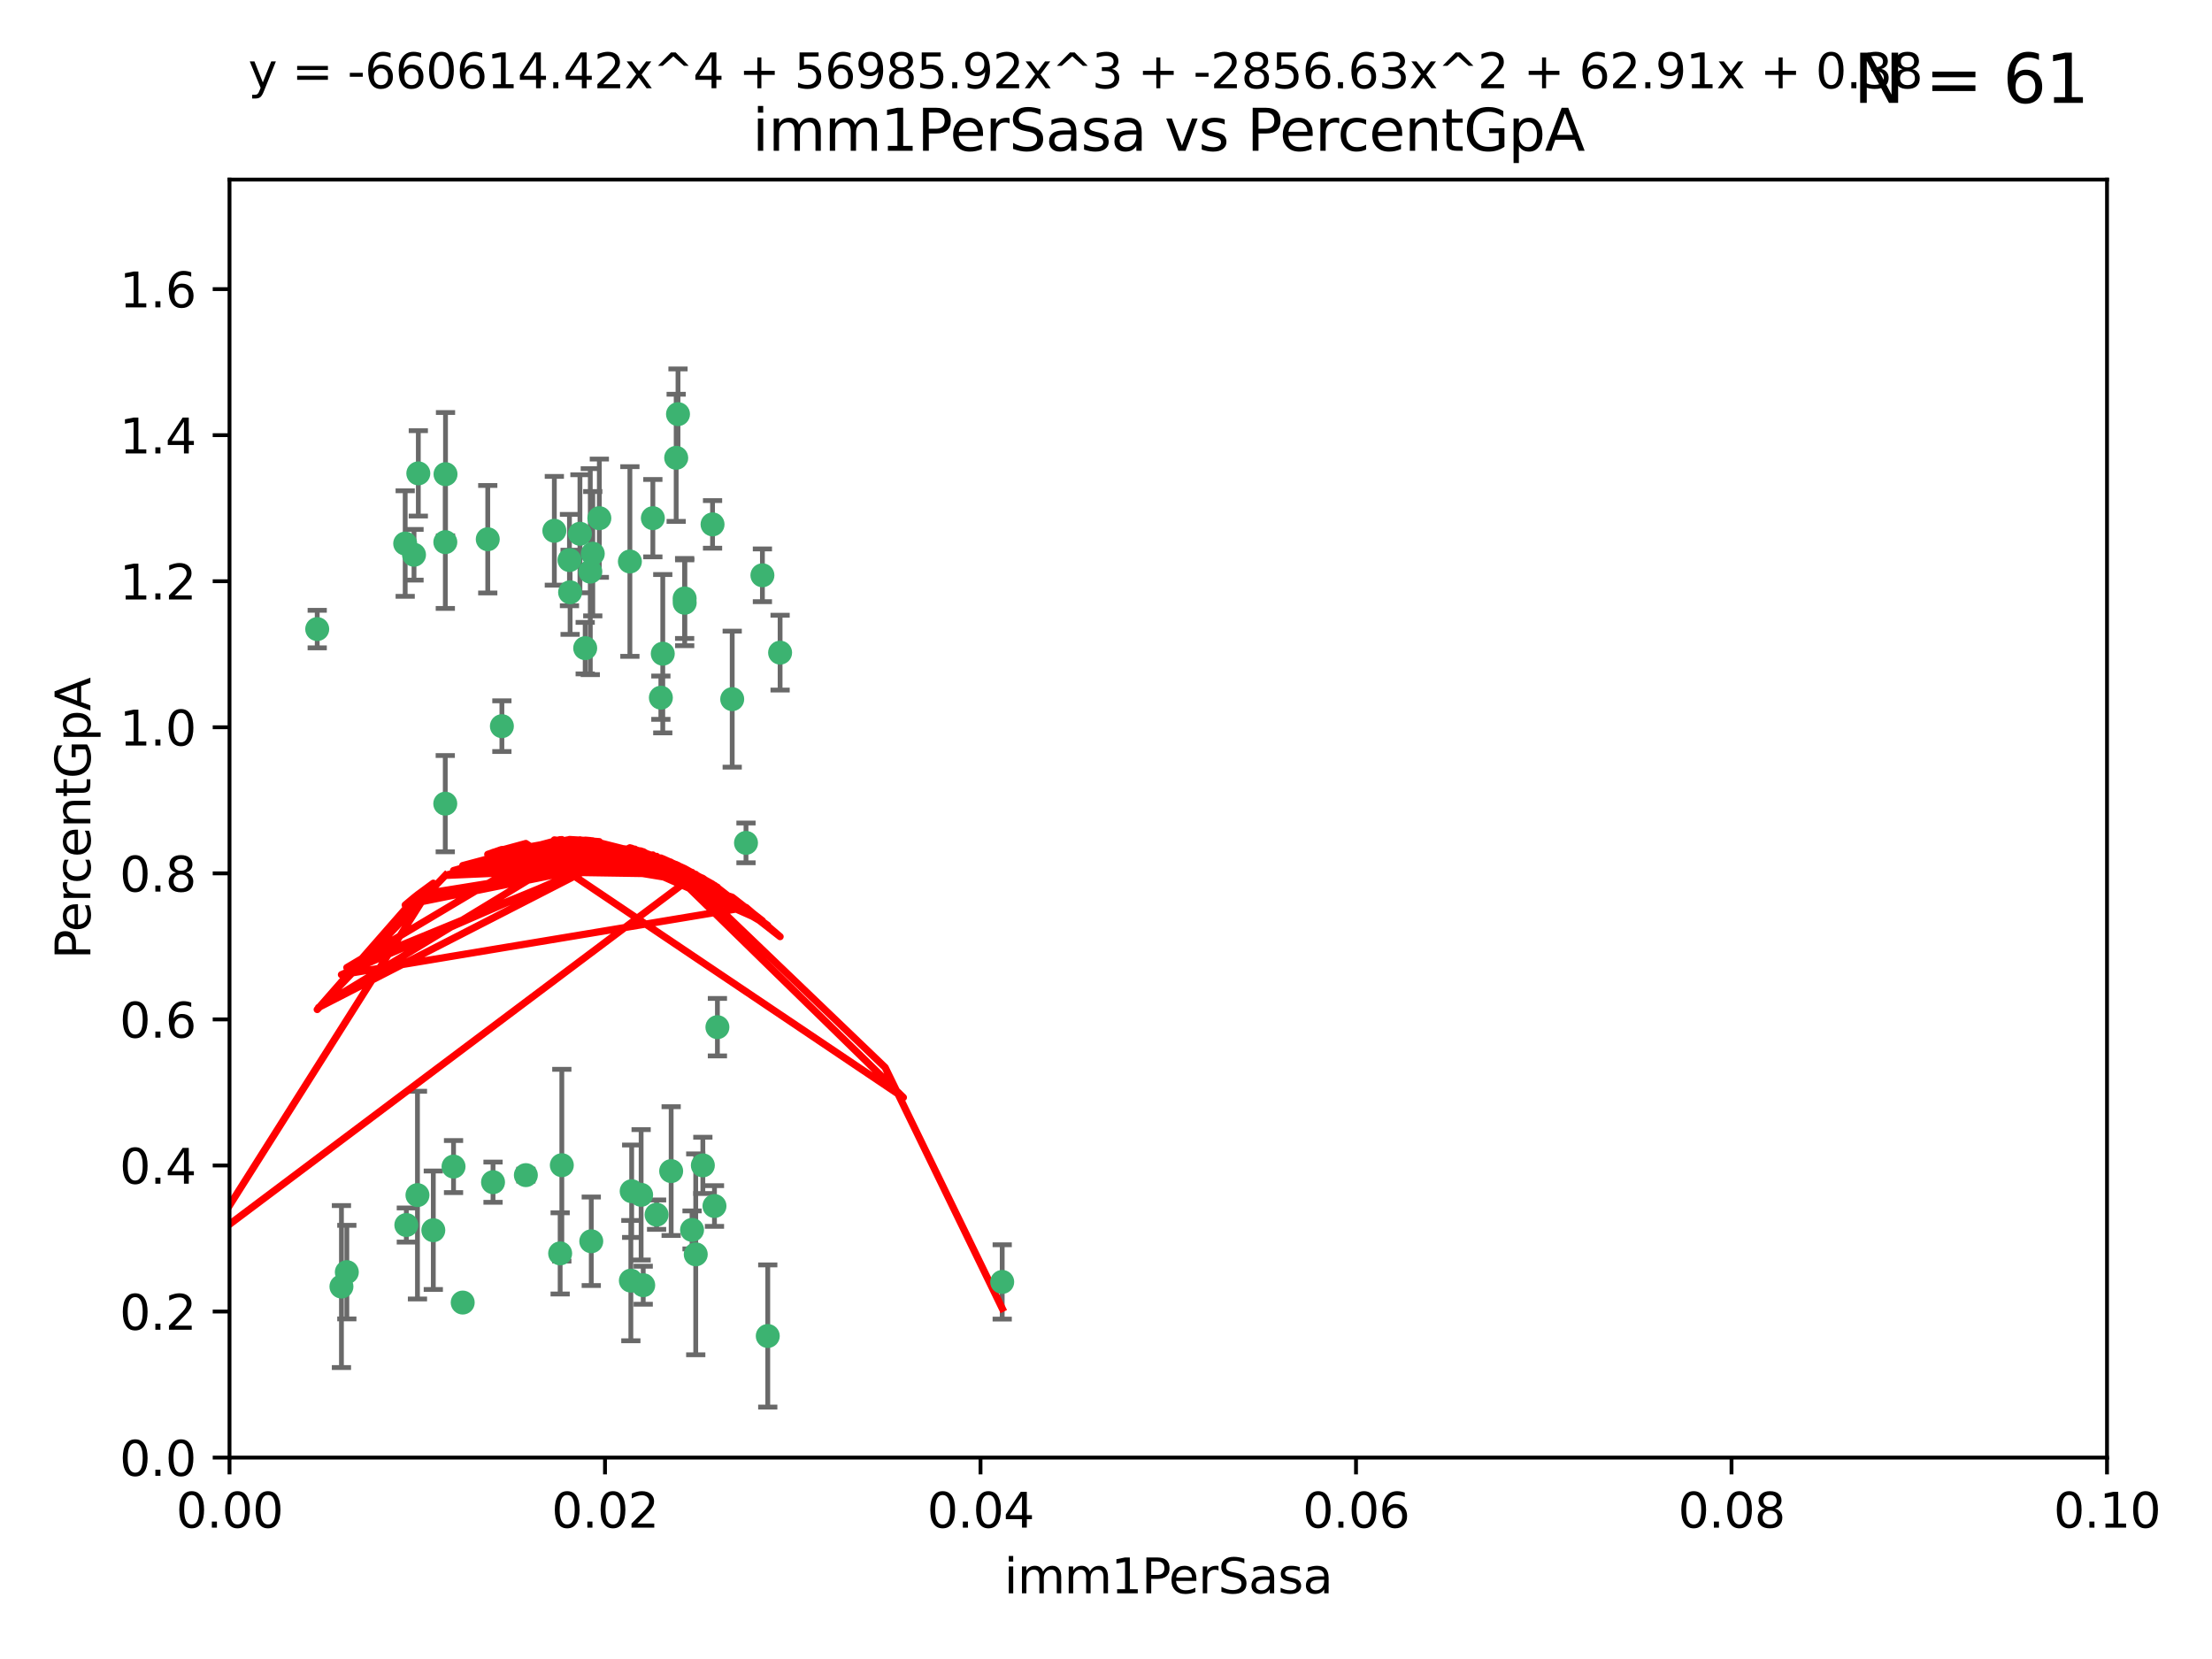 <?xml version="1.0" encoding="utf-8" standalone="no"?>
<!DOCTYPE svg PUBLIC "-//W3C//DTD SVG 1.1//EN"
  "http://www.w3.org/Graphics/SVG/1.1/DTD/svg11.dtd">
<svg xmlns:xlink="http://www.w3.org/1999/xlink" width="460.8pt" height="345.6pt" viewBox="0 0 460.8 345.6" xmlns="http://www.w3.org/2000/svg" version="1.1">
 <defs>
  <style type="text/css">*{stroke-linejoin: round; stroke-linecap: butt}</style>
 </defs>
 <g id="figure_1">
  <g id="patch_1">
   <path d="M 0 345.6 
L 460.8 345.6 
L 460.8 0 
L 0 0 
z
" style="fill: #ffffff"/>
  </g>
  <g id="axes_1">
   <g id="patch_2">
    <path d="M 47.81 303.64 
L 438.93 303.64 
L 438.93 37.411 
L 47.81 37.411 
z
" style="fill: #ffffff"/>
   </g>
   <g id="PathCollection_1">
    <defs>
     <path id="m9bc5d7271c" d="M 0 1.118 
C 0.297 1.118 0.581 1 0.791 0.791 
C 1 0.581 1.118 0.297 1.118 0 
C 1.118 -0.297 1 -0.581 0.791 -0.791 
C 0.581 -1 0.297 -1.118 0 -1.118 
C -0.297 -1.118 -0.581 -1 -0.791 -0.791 
C -1 -0.581 -1.118 -0.297 -1.118 0 
C -1.118 0.297 -1 0.581 -0.791 0.791 
C -0.581 1 -0.297 1.118 0 1.118 
z
" style="stroke: #3cb371"/>
    </defs>
    <g clip-path="url(#p65e15d9ddc)">
     <use xlink:href="#m9bc5d7271c" x="92.769" y="112.935" style="fill: #3cb371; stroke: #3cb371"/>
     <use xlink:href="#m9bc5d7271c" x="66.082" y="131.048" style="fill: #3cb371; stroke: #3cb371"/>
     <use xlink:href="#m9bc5d7271c" x="87.143" y="98.611" style="fill: #3cb371; stroke: #3cb371"/>
     <use xlink:href="#m9bc5d7271c" x="86.246" y="115.568" style="fill: #3cb371; stroke: #3cb371"/>
     <use xlink:href="#m9bc5d7271c" x="84.409" y="113.232" style="fill: #3cb371; stroke: #3cb371"/>
     <use xlink:href="#m9bc5d7271c" x="136.002" y="107.943" style="fill: #3cb371; stroke: #3cb371"/>
     <use xlink:href="#m9bc5d7271c" x="92.809" y="98.781" style="fill: #3cb371; stroke: #3cb371"/>
     <use xlink:href="#m9bc5d7271c" x="121.907" y="135.021" style="fill: #3cb371; stroke: #3cb371"/>
     <use xlink:href="#m9bc5d7271c" x="122.967" y="119.082" style="fill: #3cb371; stroke: #3cb371"/>
     <use xlink:href="#m9bc5d7271c" x="140.861" y="95.371" style="fill: #3cb371; stroke: #3cb371"/>
     <use xlink:href="#m9bc5d7271c" x="104.553" y="151.274" style="fill: #3cb371; stroke: #3cb371"/>
     <use xlink:href="#m9bc5d7271c" x="101.609" y="112.334" style="fill: #3cb371; stroke: #3cb371"/>
     <use xlink:href="#m9bc5d7271c" x="118.763" y="123.385" style="fill: #3cb371; stroke: #3cb371"/>
     <use xlink:href="#m9bc5d7271c" x="124.854" y="107.949" style="fill: #3cb371; stroke: #3cb371"/>
     <use xlink:href="#m9bc5d7271c" x="92.757" y="167.417" style="fill: #3cb371; stroke: #3cb371"/>
     <use xlink:href="#m9bc5d7271c" x="141.24" y="86.272" style="fill: #3cb371; stroke: #3cb371"/>
     <use xlink:href="#m9bc5d7271c" x="118.629" y="116.673" style="fill: #3cb371; stroke: #3cb371"/>
     <use xlink:href="#m9bc5d7271c" x="123.484" y="115.347" style="fill: #3cb371; stroke: #3cb371"/>
     <use xlink:href="#m9bc5d7271c" x="131.218" y="116.973" style="fill: #3cb371; stroke: #3cb371"/>
     <use xlink:href="#m9bc5d7271c" x="148.437" y="109.239" style="fill: #3cb371; stroke: #3cb371"/>
     <use xlink:href="#m9bc5d7271c" x="142.623" y="124.669" style="fill: #3cb371; stroke: #3cb371"/>
     <use xlink:href="#m9bc5d7271c" x="137.67" y="145.341" style="fill: #3cb371; stroke: #3cb371"/>
     <use xlink:href="#m9bc5d7271c" x="149.45" y="213.979" style="fill: #3cb371; stroke: #3cb371"/>
     <use xlink:href="#m9bc5d7271c" x="123.171" y="258.579" style="fill: #3cb371; stroke: #3cb371"/>
     <use xlink:href="#m9bc5d7271c" x="138.067" y="136.178" style="fill: #3cb371; stroke: #3cb371"/>
     <use xlink:href="#m9bc5d7271c" x="142.635" y="125.569" style="fill: #3cb371; stroke: #3cb371"/>
     <use xlink:href="#m9bc5d7271c" x="120.813" y="111.192" style="fill: #3cb371; stroke: #3cb371"/>
     <use xlink:href="#m9bc5d7271c" x="158.825" y="119.843" style="fill: #3cb371; stroke: #3cb371"/>
     <use xlink:href="#m9bc5d7271c" x="152.533" y="145.644" style="fill: #3cb371; stroke: #3cb371"/>
     <use xlink:href="#m9bc5d7271c" x="115.48" y="110.571" style="fill: #3cb371; stroke: #3cb371"/>
     <use xlink:href="#m9bc5d7271c" x="133.558" y="248.904" style="fill: #3cb371; stroke: #3cb371"/>
     <use xlink:href="#m9bc5d7271c" x="148.837" y="251.235" style="fill: #3cb371; stroke: #3cb371"/>
     <use xlink:href="#m9bc5d7271c" x="162.509" y="135.958" style="fill: #3cb371; stroke: #3cb371"/>
     <use xlink:href="#m9bc5d7271c" x="155.405" y="175.59" style="fill: #3cb371; stroke: #3cb371"/>
     <use xlink:href="#m9bc5d7271c" x="71.128" y="268.012" style="fill: #3cb371; stroke: #3cb371"/>
     <use xlink:href="#m9bc5d7271c" x="131.588" y="248.151" style="fill: #3cb371; stroke: #3cb371"/>
     <use xlink:href="#m9bc5d7271c" x="84.647" y="255.193" style="fill: #3cb371; stroke: #3cb371"/>
     <use xlink:href="#m9bc5d7271c" x="72.251" y="265.008" style="fill: #3cb371; stroke: #3cb371"/>
     <use xlink:href="#m9bc5d7271c" x="117.038" y="242.731" style="fill: #3cb371; stroke: #3cb371"/>
     <use xlink:href="#m9bc5d7271c" x="94.48" y="243.018" style="fill: #3cb371; stroke: #3cb371"/>
     <use xlink:href="#m9bc5d7271c" x="144.937" y="261.303" style="fill: #3cb371; stroke: #3cb371"/>
     <use xlink:href="#m9bc5d7271c" x="43.08" y="261.239" style="fill: #3cb371; stroke: #3cb371"/>
     <use xlink:href="#m9bc5d7271c" x="90.266" y="256.279" style="fill: #3cb371; stroke: #3cb371"/>
     <use xlink:href="#m9bc5d7271c" x="86.965" y="248.965" style="fill: #3cb371; stroke: #3cb371"/>
     <use xlink:href="#m9bc5d7271c" x="136.779" y="253.038" style="fill: #3cb371; stroke: #3cb371"/>
     <use xlink:href="#m9bc5d7271c" x="109.546" y="244.8" style="fill: #3cb371; stroke: #3cb371"/>
     <use xlink:href="#m9bc5d7271c" x="102.707" y="246.271" style="fill: #3cb371; stroke: #3cb371"/>
     <use xlink:href="#m9bc5d7271c" x="144.167" y="256.212" style="fill: #3cb371; stroke: #3cb371"/>
     <use xlink:href="#m9bc5d7271c" x="116.69" y="261.105" style="fill: #3cb371; stroke: #3cb371"/>
     <use xlink:href="#m9bc5d7271c" x="96.391" y="271.345" style="fill: #3cb371; stroke: #3cb371"/>
     <use xlink:href="#m9bc5d7271c" x="133.995" y="267.733" style="fill: #3cb371; stroke: #3cb371"/>
     <use xlink:href="#m9bc5d7271c" x="159.94" y="278.312" style="fill: #3cb371; stroke: #3cb371"/>
     <use xlink:href="#m9bc5d7271c" x="146.417" y="242.769" style="fill: #3cb371; stroke: #3cb371"/>
     <use xlink:href="#m9bc5d7271c" x="131.419" y="266.777" style="fill: #3cb371; stroke: #3cb371"/>
     <use xlink:href="#m9bc5d7271c" x="139.814" y="243.962" style="fill: #3cb371; stroke: #3cb371"/>
     <use xlink:href="#m9bc5d7271c" x="208.778" y="267.05" style="fill: #3cb371; stroke: #3cb371"/>
    </g>
   </g>
   <g id="matplotlib.axis_1">
    <g id="xtick_1">
     <g id="line2d_1">
      <defs>
       <path id="m761ec2856d" d="M 0 0 
L 0 3.5 
" style="stroke: #000000; stroke-width: 0.8"/>
      </defs>
      <g>
       <use xlink:href="#m761ec2856d" x="47.81" y="303.64" style="stroke: #000000; stroke-width: 0.8"/>
      </g>
     </g>
     <g id="text_1">
      <!-- 0.00 -->
      <g transform="translate(36.677 318.238)scale(0.1 -0.1)">
       <defs>
        <path id="DejaVuSans-30" d="M 2034 4250 
Q 1547 4250 1301 3770 
Q 1056 3291 1056 2328 
Q 1056 1369 1301 889 
Q 1547 409 2034 409 
Q 2525 409 2770 889 
Q 3016 1369 3016 2328 
Q 3016 3291 2770 3770 
Q 2525 4250 2034 4250 
z
M 2034 4750 
Q 2819 4750 3233 4129 
Q 3647 3509 3647 2328 
Q 3647 1150 3233 529 
Q 2819 -91 2034 -91 
Q 1250 -91 836 529 
Q 422 1150 422 2328 
Q 422 3509 836 4129 
Q 1250 4750 2034 4750 
z
" transform="scale(0.016)"/>
        <path id="DejaVuSans-2e" d="M 684 794 
L 1344 794 
L 1344 0 
L 684 0 
L 684 794 
z
" transform="scale(0.016)"/>
       </defs>
       <use xlink:href="#DejaVuSans-30"/>
       <use xlink:href="#DejaVuSans-2e" x="63.623"/>
       <use xlink:href="#DejaVuSans-30" x="95.41"/>
       <use xlink:href="#DejaVuSans-30" x="159.033"/>
      </g>
     </g>
    </g>
    <g id="xtick_2">
     <g id="line2d_2">
      <g>
       <use xlink:href="#m761ec2856d" x="126.034" y="303.64" style="stroke: #000000; stroke-width: 0.8"/>
      </g>
     </g>
     <g id="text_2">
      <!-- 0.02 -->
      <g transform="translate(114.901 318.238)scale(0.1 -0.1)">
       <defs>
        <path id="DejaVuSans-32" d="M 1228 531 
L 3431 531 
L 3431 0 
L 469 0 
L 469 531 
Q 828 903 1448 1529 
Q 2069 2156 2228 2338 
Q 2531 2678 2651 2914 
Q 2772 3150 2772 3378 
Q 2772 3750 2511 3984 
Q 2250 4219 1831 4219 
Q 1534 4219 1204 4116 
Q 875 4013 500 3803 
L 500 4441 
Q 881 4594 1212 4672 
Q 1544 4750 1819 4750 
Q 2544 4750 2975 4387 
Q 3406 4025 3406 3419 
Q 3406 3131 3298 2873 
Q 3191 2616 2906 2266 
Q 2828 2175 2409 1742 
Q 1991 1309 1228 531 
z
" transform="scale(0.016)"/>
       </defs>
       <use xlink:href="#DejaVuSans-30"/>
       <use xlink:href="#DejaVuSans-2e" x="63.623"/>
       <use xlink:href="#DejaVuSans-30" x="95.41"/>
       <use xlink:href="#DejaVuSans-32" x="159.033"/>
      </g>
     </g>
    </g>
    <g id="xtick_3">
     <g id="line2d_3">
      <g>
       <use xlink:href="#m761ec2856d" x="204.258" y="303.64" style="stroke: #000000; stroke-width: 0.8"/>
      </g>
     </g>
     <g id="text_3">
      <!-- 0.04 -->
      <g transform="translate(193.125 318.238)scale(0.1 -0.1)">
       <defs>
        <path id="DejaVuSans-34" d="M 2419 4116 
L 825 1625 
L 2419 1625 
L 2419 4116 
z
M 2253 4666 
L 3047 4666 
L 3047 1625 
L 3713 1625 
L 3713 1100 
L 3047 1100 
L 3047 0 
L 2419 0 
L 2419 1100 
L 313 1100 
L 313 1709 
L 2253 4666 
z
" transform="scale(0.016)"/>
       </defs>
       <use xlink:href="#DejaVuSans-30"/>
       <use xlink:href="#DejaVuSans-2e" x="63.623"/>
       <use xlink:href="#DejaVuSans-30" x="95.41"/>
       <use xlink:href="#DejaVuSans-34" x="159.033"/>
      </g>
     </g>
    </g>
    <g id="xtick_4">
     <g id="line2d_4">
      <g>
       <use xlink:href="#m761ec2856d" x="282.482" y="303.64" style="stroke: #000000; stroke-width: 0.8"/>
      </g>
     </g>
     <g id="text_4">
      <!-- 0.06 -->
      <g transform="translate(271.349 318.238)scale(0.1 -0.1)">
       <defs>
        <path id="DejaVuSans-36" d="M 2113 2584 
Q 1688 2584 1439 2293 
Q 1191 2003 1191 1497 
Q 1191 994 1439 701 
Q 1688 409 2113 409 
Q 2538 409 2786 701 
Q 3034 994 3034 1497 
Q 3034 2003 2786 2293 
Q 2538 2584 2113 2584 
z
M 3366 4563 
L 3366 3988 
Q 3128 4100 2886 4159 
Q 2644 4219 2406 4219 
Q 1781 4219 1451 3797 
Q 1122 3375 1075 2522 
Q 1259 2794 1537 2939 
Q 1816 3084 2150 3084 
Q 2853 3084 3261 2657 
Q 3669 2231 3669 1497 
Q 3669 778 3244 343 
Q 2819 -91 2113 -91 
Q 1303 -91 875 529 
Q 447 1150 447 2328 
Q 447 3434 972 4092 
Q 1497 4750 2381 4750 
Q 2619 4750 2861 4703 
Q 3103 4656 3366 4563 
z
" transform="scale(0.016)"/>
       </defs>
       <use xlink:href="#DejaVuSans-30"/>
       <use xlink:href="#DejaVuSans-2e" x="63.623"/>
       <use xlink:href="#DejaVuSans-30" x="95.41"/>
       <use xlink:href="#DejaVuSans-36" x="159.033"/>
      </g>
     </g>
    </g>
    <g id="xtick_5">
     <g id="line2d_5">
      <g>
       <use xlink:href="#m761ec2856d" x="360.706" y="303.64" style="stroke: #000000; stroke-width: 0.8"/>
      </g>
     </g>
     <g id="text_5">
      <!-- 0.08 -->
      <g transform="translate(349.573 318.238)scale(0.1 -0.1)">
       <defs>
        <path id="DejaVuSans-38" d="M 2034 2216 
Q 1584 2216 1326 1975 
Q 1069 1734 1069 1313 
Q 1069 891 1326 650 
Q 1584 409 2034 409 
Q 2484 409 2743 651 
Q 3003 894 3003 1313 
Q 3003 1734 2745 1975 
Q 2488 2216 2034 2216 
z
M 1403 2484 
Q 997 2584 770 2862 
Q 544 3141 544 3541 
Q 544 4100 942 4425 
Q 1341 4750 2034 4750 
Q 2731 4750 3128 4425 
Q 3525 4100 3525 3541 
Q 3525 3141 3298 2862 
Q 3072 2584 2669 2484 
Q 3125 2378 3379 2068 
Q 3634 1759 3634 1313 
Q 3634 634 3220 271 
Q 2806 -91 2034 -91 
Q 1263 -91 848 271 
Q 434 634 434 1313 
Q 434 1759 690 2068 
Q 947 2378 1403 2484 
z
M 1172 3481 
Q 1172 3119 1398 2916 
Q 1625 2713 2034 2713 
Q 2441 2713 2670 2916 
Q 2900 3119 2900 3481 
Q 2900 3844 2670 4047 
Q 2441 4250 2034 4250 
Q 1625 4250 1398 4047 
Q 1172 3844 1172 3481 
z
" transform="scale(0.016)"/>
       </defs>
       <use xlink:href="#DejaVuSans-30"/>
       <use xlink:href="#DejaVuSans-2e" x="63.623"/>
       <use xlink:href="#DejaVuSans-30" x="95.41"/>
       <use xlink:href="#DejaVuSans-38" x="159.033"/>
      </g>
     </g>
    </g>
    <g id="xtick_6">
     <g id="line2d_6">
      <g>
       <use xlink:href="#m761ec2856d" x="438.93" y="303.64" style="stroke: #000000; stroke-width: 0.8"/>
      </g>
     </g>
     <g id="text_6">
      <!-- 0.10 -->
      <g transform="translate(427.797 318.238)scale(0.1 -0.1)">
       <defs>
        <path id="DejaVuSans-31" d="M 794 531 
L 1825 531 
L 1825 4091 
L 703 3866 
L 703 4441 
L 1819 4666 
L 2450 4666 
L 2450 531 
L 3481 531 
L 3481 0 
L 794 0 
L 794 531 
z
" transform="scale(0.016)"/>
       </defs>
       <use xlink:href="#DejaVuSans-30"/>
       <use xlink:href="#DejaVuSans-2e" x="63.623"/>
       <use xlink:href="#DejaVuSans-31" x="95.41"/>
       <use xlink:href="#DejaVuSans-30" x="159.033"/>
      </g>
     </g>
    </g>
    <g id="text_7">
     <!-- imm1PerSasa -->
     <g transform="translate(209.186 331.917)scale(0.1 -0.1)">
      <defs>
       <path id="DejaVuSans-69" d="M 603 3500 
L 1178 3500 
L 1178 0 
L 603 0 
L 603 3500 
z
M 603 4863 
L 1178 4863 
L 1178 4134 
L 603 4134 
L 603 4863 
z
" transform="scale(0.016)"/>
       <path id="DejaVuSans-6d" d="M 3328 2828 
Q 3544 3216 3844 3400 
Q 4144 3584 4550 3584 
Q 5097 3584 5394 3201 
Q 5691 2819 5691 2113 
L 5691 0 
L 5113 0 
L 5113 2094 
Q 5113 2597 4934 2840 
Q 4756 3084 4391 3084 
Q 3944 3084 3684 2787 
Q 3425 2491 3425 1978 
L 3425 0 
L 2847 0 
L 2847 2094 
Q 2847 2600 2669 2842 
Q 2491 3084 2119 3084 
Q 1678 3084 1418 2786 
Q 1159 2488 1159 1978 
L 1159 0 
L 581 0 
L 581 3500 
L 1159 3500 
L 1159 2956 
Q 1356 3278 1631 3431 
Q 1906 3584 2284 3584 
Q 2666 3584 2933 3390 
Q 3200 3197 3328 2828 
z
" transform="scale(0.016)"/>
       <path id="DejaVuSans-50" d="M 1259 4147 
L 1259 2394 
L 2053 2394 
Q 2494 2394 2734 2622 
Q 2975 2850 2975 3272 
Q 2975 3691 2734 3919 
Q 2494 4147 2053 4147 
L 1259 4147 
z
M 628 4666 
L 2053 4666 
Q 2838 4666 3239 4311 
Q 3641 3956 3641 3272 
Q 3641 2581 3239 2228 
Q 2838 1875 2053 1875 
L 1259 1875 
L 1259 0 
L 628 0 
L 628 4666 
z
" transform="scale(0.016)"/>
       <path id="DejaVuSans-65" d="M 3597 1894 
L 3597 1613 
L 953 1613 
Q 991 1019 1311 708 
Q 1631 397 2203 397 
Q 2534 397 2845 478 
Q 3156 559 3463 722 
L 3463 178 
Q 3153 47 2828 -22 
Q 2503 -91 2169 -91 
Q 1331 -91 842 396 
Q 353 884 353 1716 
Q 353 2575 817 3079 
Q 1281 3584 2069 3584 
Q 2775 3584 3186 3129 
Q 3597 2675 3597 1894 
z
M 3022 2063 
Q 3016 2534 2758 2815 
Q 2500 3097 2075 3097 
Q 1594 3097 1305 2825 
Q 1016 2553 972 2059 
L 3022 2063 
z
" transform="scale(0.016)"/>
       <path id="DejaVuSans-72" d="M 2631 2963 
Q 2534 3019 2420 3045 
Q 2306 3072 2169 3072 
Q 1681 3072 1420 2755 
Q 1159 2438 1159 1844 
L 1159 0 
L 581 0 
L 581 3500 
L 1159 3500 
L 1159 2956 
Q 1341 3275 1631 3429 
Q 1922 3584 2338 3584 
Q 2397 3584 2469 3576 
Q 2541 3569 2628 3553 
L 2631 2963 
z
" transform="scale(0.016)"/>
       <path id="DejaVuSans-53" d="M 3425 4513 
L 3425 3897 
Q 3066 4069 2747 4153 
Q 2428 4238 2131 4238 
Q 1616 4238 1336 4038 
Q 1056 3838 1056 3469 
Q 1056 3159 1242 3001 
Q 1428 2844 1947 2747 
L 2328 2669 
Q 3034 2534 3370 2195 
Q 3706 1856 3706 1288 
Q 3706 609 3251 259 
Q 2797 -91 1919 -91 
Q 1588 -91 1214 -16 
Q 841 59 441 206 
L 441 856 
Q 825 641 1194 531 
Q 1563 422 1919 422 
Q 2459 422 2753 634 
Q 3047 847 3047 1241 
Q 3047 1584 2836 1778 
Q 2625 1972 2144 2069 
L 1759 2144 
Q 1053 2284 737 2584 
Q 422 2884 422 3419 
Q 422 4038 858 4394 
Q 1294 4750 2059 4750 
Q 2388 4750 2728 4690 
Q 3069 4631 3425 4513 
z
" transform="scale(0.016)"/>
       <path id="DejaVuSans-61" d="M 2194 1759 
Q 1497 1759 1228 1600 
Q 959 1441 959 1056 
Q 959 750 1161 570 
Q 1363 391 1709 391 
Q 2188 391 2477 730 
Q 2766 1069 2766 1631 
L 2766 1759 
L 2194 1759 
z
M 3341 1997 
L 3341 0 
L 2766 0 
L 2766 531 
Q 2569 213 2275 61 
Q 1981 -91 1556 -91 
Q 1019 -91 701 211 
Q 384 513 384 1019 
Q 384 1609 779 1909 
Q 1175 2209 1959 2209 
L 2766 2209 
L 2766 2266 
Q 2766 2663 2505 2880 
Q 2244 3097 1772 3097 
Q 1472 3097 1187 3025 
Q 903 2953 641 2809 
L 641 3341 
Q 956 3463 1253 3523 
Q 1550 3584 1831 3584 
Q 2591 3584 2966 3190 
Q 3341 2797 3341 1997 
z
" transform="scale(0.016)"/>
       <path id="DejaVuSans-73" d="M 2834 3397 
L 2834 2853 
Q 2591 2978 2328 3040 
Q 2066 3103 1784 3103 
Q 1356 3103 1142 2972 
Q 928 2841 928 2578 
Q 928 2378 1081 2264 
Q 1234 2150 1697 2047 
L 1894 2003 
Q 2506 1872 2764 1633 
Q 3022 1394 3022 966 
Q 3022 478 2636 193 
Q 2250 -91 1575 -91 
Q 1294 -91 989 -36 
Q 684 19 347 128 
L 347 722 
Q 666 556 975 473 
Q 1284 391 1588 391 
Q 1994 391 2212 530 
Q 2431 669 2431 922 
Q 2431 1156 2273 1281 
Q 2116 1406 1581 1522 
L 1381 1569 
Q 847 1681 609 1914 
Q 372 2147 372 2553 
Q 372 3047 722 3315 
Q 1072 3584 1716 3584 
Q 2034 3584 2315 3537 
Q 2597 3491 2834 3397 
z
" transform="scale(0.016)"/>
      </defs>
      <use xlink:href="#DejaVuSans-69"/>
      <use xlink:href="#DejaVuSans-6d" x="27.783"/>
      <use xlink:href="#DejaVuSans-6d" x="125.195"/>
      <use xlink:href="#DejaVuSans-31" x="222.607"/>
      <use xlink:href="#DejaVuSans-50" x="286.23"/>
      <use xlink:href="#DejaVuSans-65" x="342.908"/>
      <use xlink:href="#DejaVuSans-72" x="404.432"/>
      <use xlink:href="#DejaVuSans-53" x="445.545"/>
      <use xlink:href="#DejaVuSans-61" x="509.021"/>
      <use xlink:href="#DejaVuSans-73" x="570.301"/>
      <use xlink:href="#DejaVuSans-61" x="622.4"/>
     </g>
    </g>
   </g>
   <g id="matplotlib.axis_2">
    <g id="ytick_1">
     <g id="line2d_7">
      <defs>
       <path id="m975381db40" d="M 0 0 
L -3.5 0 
" style="stroke: #000000; stroke-width: 0.8"/>
      </defs>
      <g>
       <use xlink:href="#m975381db40" x="47.81" y="303.64" style="stroke: #000000; stroke-width: 0.8"/>
      </g>
     </g>
     <g id="text_8">
      <!-- 0.0 -->
      <g transform="translate(24.907 307.439)scale(0.1 -0.1)">
       <use xlink:href="#DejaVuSans-30"/>
       <use xlink:href="#DejaVuSans-2e" x="63.623"/>
       <use xlink:href="#DejaVuSans-30" x="95.41"/>
      </g>
     </g>
    </g>
    <g id="ytick_2">
     <g id="line2d_8">
      <g>
       <use xlink:href="#m975381db40" x="47.81" y="273.214" style="stroke: #000000; stroke-width: 0.8"/>
      </g>
     </g>
     <g id="text_9">
      <!-- 0.2 -->
      <g transform="translate(24.907 277.013)scale(0.1 -0.1)">
       <use xlink:href="#DejaVuSans-30"/>
       <use xlink:href="#DejaVuSans-2e" x="63.623"/>
       <use xlink:href="#DejaVuSans-32" x="95.41"/>
      </g>
     </g>
    </g>
    <g id="ytick_3">
     <g id="line2d_9">
      <g>
       <use xlink:href="#m975381db40" x="47.81" y="242.788" style="stroke: #000000; stroke-width: 0.8"/>
      </g>
     </g>
     <g id="text_10">
      <!-- 0.4 -->
      <g transform="translate(24.907 246.587)scale(0.1 -0.1)">
       <use xlink:href="#DejaVuSans-30"/>
       <use xlink:href="#DejaVuSans-2e" x="63.623"/>
       <use xlink:href="#DejaVuSans-34" x="95.41"/>
      </g>
     </g>
    </g>
    <g id="ytick_4">
     <g id="line2d_10">
      <g>
       <use xlink:href="#m975381db40" x="47.81" y="212.362" style="stroke: #000000; stroke-width: 0.8"/>
      </g>
     </g>
     <g id="text_11">
      <!-- 0.6 -->
      <g transform="translate(24.907 216.161)scale(0.1 -0.1)">
       <use xlink:href="#DejaVuSans-30"/>
       <use xlink:href="#DejaVuSans-2e" x="63.623"/>
       <use xlink:href="#DejaVuSans-36" x="95.41"/>
      </g>
     </g>
    </g>
    <g id="ytick_5">
     <g id="line2d_11">
      <g>
       <use xlink:href="#m975381db40" x="47.81" y="181.935" style="stroke: #000000; stroke-width: 0.8"/>
      </g>
     </g>
     <g id="text_12">
      <!-- 0.8 -->
      <g transform="translate(24.907 185.735)scale(0.1 -0.1)">
       <use xlink:href="#DejaVuSans-30"/>
       <use xlink:href="#DejaVuSans-2e" x="63.623"/>
       <use xlink:href="#DejaVuSans-38" x="95.41"/>
      </g>
     </g>
    </g>
    <g id="ytick_6">
     <g id="line2d_12">
      <g>
       <use xlink:href="#m975381db40" x="47.81" y="151.509" style="stroke: #000000; stroke-width: 0.8"/>
      </g>
     </g>
     <g id="text_13">
      <!-- 1.0 -->
      <g transform="translate(24.907 155.308)scale(0.1 -0.1)">
       <use xlink:href="#DejaVuSans-31"/>
       <use xlink:href="#DejaVuSans-2e" x="63.623"/>
       <use xlink:href="#DejaVuSans-30" x="95.41"/>
      </g>
     </g>
    </g>
    <g id="ytick_7">
     <g id="line2d_13">
      <g>
       <use xlink:href="#m975381db40" x="47.81" y="121.083" style="stroke: #000000; stroke-width: 0.8"/>
      </g>
     </g>
     <g id="text_14">
      <!-- 1.2 -->
      <g transform="translate(24.907 124.882)scale(0.1 -0.1)">
       <use xlink:href="#DejaVuSans-31"/>
       <use xlink:href="#DejaVuSans-2e" x="63.623"/>
       <use xlink:href="#DejaVuSans-32" x="95.41"/>
      </g>
     </g>
    </g>
    <g id="ytick_8">
     <g id="line2d_14">
      <g>
       <use xlink:href="#m975381db40" x="47.81" y="90.657" style="stroke: #000000; stroke-width: 0.8"/>
      </g>
     </g>
     <g id="text_15">
      <!-- 1.4 -->
      <g transform="translate(24.907 94.456)scale(0.1 -0.1)">
       <use xlink:href="#DejaVuSans-31"/>
       <use xlink:href="#DejaVuSans-2e" x="63.623"/>
       <use xlink:href="#DejaVuSans-34" x="95.41"/>
      </g>
     </g>
    </g>
    <g id="ytick_9">
     <g id="line2d_15">
      <g>
       <use xlink:href="#m975381db40" x="47.81" y="60.231" style="stroke: #000000; stroke-width: 0.8"/>
      </g>
     </g>
     <g id="text_16">
      <!-- 1.6 -->
      <g transform="translate(24.907 64.03)scale(0.1 -0.1)">
       <use xlink:href="#DejaVuSans-31"/>
       <use xlink:href="#DejaVuSans-2e" x="63.623"/>
       <use xlink:href="#DejaVuSans-36" x="95.41"/>
      </g>
     </g>
    </g>
    <g id="text_17">
     <!-- PercentGpA -->
     <g transform="translate(18.827 199.802)rotate(-90)scale(0.1 -0.1)">
      <defs>
       <path id="DejaVuSans-63" d="M 3122 3366 
L 3122 2828 
Q 2878 2963 2633 3030 
Q 2388 3097 2138 3097 
Q 1578 3097 1268 2742 
Q 959 2388 959 1747 
Q 959 1106 1268 751 
Q 1578 397 2138 397 
Q 2388 397 2633 464 
Q 2878 531 3122 666 
L 3122 134 
Q 2881 22 2623 -34 
Q 2366 -91 2075 -91 
Q 1284 -91 818 406 
Q 353 903 353 1747 
Q 353 2603 823 3093 
Q 1294 3584 2113 3584 
Q 2378 3584 2631 3529 
Q 2884 3475 3122 3366 
z
" transform="scale(0.016)"/>
       <path id="DejaVuSans-6e" d="M 3513 2113 
L 3513 0 
L 2938 0 
L 2938 2094 
Q 2938 2591 2744 2837 
Q 2550 3084 2163 3084 
Q 1697 3084 1428 2787 
Q 1159 2491 1159 1978 
L 1159 0 
L 581 0 
L 581 3500 
L 1159 3500 
L 1159 2956 
Q 1366 3272 1645 3428 
Q 1925 3584 2291 3584 
Q 2894 3584 3203 3211 
Q 3513 2838 3513 2113 
z
" transform="scale(0.016)"/>
       <path id="DejaVuSans-74" d="M 1172 4494 
L 1172 3500 
L 2356 3500 
L 2356 3053 
L 1172 3053 
L 1172 1153 
Q 1172 725 1289 603 
Q 1406 481 1766 481 
L 2356 481 
L 2356 0 
L 1766 0 
Q 1100 0 847 248 
Q 594 497 594 1153 
L 594 3053 
L 172 3053 
L 172 3500 
L 594 3500 
L 594 4494 
L 1172 4494 
z
" transform="scale(0.016)"/>
       <path id="DejaVuSans-47" d="M 3809 666 
L 3809 1919 
L 2778 1919 
L 2778 2438 
L 4434 2438 
L 4434 434 
Q 4069 175 3628 42 
Q 3188 -91 2688 -91 
Q 1594 -91 976 548 
Q 359 1188 359 2328 
Q 359 3472 976 4111 
Q 1594 4750 2688 4750 
Q 3144 4750 3555 4637 
Q 3966 4525 4313 4306 
L 4313 3634 
Q 3963 3931 3569 4081 
Q 3175 4231 2741 4231 
Q 1884 4231 1454 3753 
Q 1025 3275 1025 2328 
Q 1025 1384 1454 906 
Q 1884 428 2741 428 
Q 3075 428 3337 486 
Q 3600 544 3809 666 
z
" transform="scale(0.016)"/>
       <path id="DejaVuSans-70" d="M 1159 525 
L 1159 -1331 
L 581 -1331 
L 581 3500 
L 1159 3500 
L 1159 2969 
Q 1341 3281 1617 3432 
Q 1894 3584 2278 3584 
Q 2916 3584 3314 3078 
Q 3713 2572 3713 1747 
Q 3713 922 3314 415 
Q 2916 -91 2278 -91 
Q 1894 -91 1617 61 
Q 1341 213 1159 525 
z
M 3116 1747 
Q 3116 2381 2855 2742 
Q 2594 3103 2138 3103 
Q 1681 3103 1420 2742 
Q 1159 2381 1159 1747 
Q 1159 1113 1420 752 
Q 1681 391 2138 391 
Q 2594 391 2855 752 
Q 3116 1113 3116 1747 
z
" transform="scale(0.016)"/>
       <path id="DejaVuSans-41" d="M 2188 4044 
L 1331 1722 
L 3047 1722 
L 2188 4044 
z
M 1831 4666 
L 2547 4666 
L 4325 0 
L 3669 0 
L 3244 1197 
L 1141 1197 
L 716 0 
L 50 0 
L 1831 4666 
z
" transform="scale(0.016)"/>
      </defs>
      <use xlink:href="#DejaVuSans-50"/>
      <use xlink:href="#DejaVuSans-65" x="56.678"/>
      <use xlink:href="#DejaVuSans-72" x="118.201"/>
      <use xlink:href="#DejaVuSans-63" x="157.064"/>
      <use xlink:href="#DejaVuSans-65" x="212.045"/>
      <use xlink:href="#DejaVuSans-6e" x="273.568"/>
      <use xlink:href="#DejaVuSans-74" x="336.947"/>
      <use xlink:href="#DejaVuSans-47" x="376.156"/>
      <use xlink:href="#DejaVuSans-70" x="453.646"/>
      <use xlink:href="#DejaVuSans-41" x="517.123"/>
     </g>
    </g>
   </g>
   <g id="LineCollection_1">
    <path d="M 92.769 126.742 
L 92.769 99.128 
" clip-path="url(#p65e15d9ddc)" style="fill: none; stroke: #696969"/>
    <path d="M 66.082 134.958 
L 66.082 127.138 
" clip-path="url(#p65e15d9ddc)" style="fill: none; stroke: #696969"/>
    <path d="M 87.143 107.5 
L 87.143 89.723 
" clip-path="url(#p65e15d9ddc)" style="fill: none; stroke: #696969"/>
    <path d="M 86.246 120.843 
L 86.246 110.292 
" clip-path="url(#p65e15d9ddc)" style="fill: none; stroke: #696969"/>
    <path d="M 84.409 124.224 
L 84.409 102.241 
" clip-path="url(#p65e15d9ddc)" style="fill: none; stroke: #696969"/>
    <path d="M 136.002 116.002 
L 136.002 99.884 
" clip-path="url(#p65e15d9ddc)" style="fill: none; stroke: #696969"/>
    <path d="M 92.809 111.622 
L 92.809 85.94 
" clip-path="url(#p65e15d9ddc)" style="fill: none; stroke: #696969"/>
    <path d="M 121.907 140.382 
L 121.907 129.659 
" clip-path="url(#p65e15d9ddc)" style="fill: none; stroke: #696969"/>
    <path d="M 122.967 140.54 
L 122.967 97.624 
" clip-path="url(#p65e15d9ddc)" style="fill: none; stroke: #696969"/>
    <path d="M 140.861 108.615 
L 140.861 82.127 
" clip-path="url(#p65e15d9ddc)" style="fill: none; stroke: #696969"/>
    <path d="M 104.553 156.555 
L 104.553 145.993 
" clip-path="url(#p65e15d9ddc)" style="fill: none; stroke: #696969"/>
    <path d="M 101.609 123.529 
L 101.609 101.139 
" clip-path="url(#p65e15d9ddc)" style="fill: none; stroke: #696969"/>
    <path d="M 118.763 132.151 
L 118.763 114.62 
" clip-path="url(#p65e15d9ddc)" style="fill: none; stroke: #696969"/>
    <path d="M 124.854 120.265 
L 124.854 95.634 
" clip-path="url(#p65e15d9ddc)" style="fill: none; stroke: #696969"/>
    <path d="M 92.757 177.442 
L 92.757 157.392 
" clip-path="url(#p65e15d9ddc)" style="fill: none; stroke: #696969"/>
    <path d="M 141.24 95.691 
L 141.24 76.852 
" clip-path="url(#p65e15d9ddc)" style="fill: none; stroke: #696969"/>
    <path d="M 118.629 126.191 
L 118.629 107.154 
" clip-path="url(#p65e15d9ddc)" style="fill: none; stroke: #696969"/>
    <path d="M 123.484 128.299 
L 123.484 102.395 
" clip-path="url(#p65e15d9ddc)" style="fill: none; stroke: #696969"/>
    <path d="M 131.218 136.73 
L 131.218 97.216 
" clip-path="url(#p65e15d9ddc)" style="fill: none; stroke: #696969"/>
    <path d="M 148.437 114.195 
L 148.437 104.283 
" clip-path="url(#p65e15d9ddc)" style="fill: none; stroke: #696969"/>
    <path d="M 142.623 132.997 
L 142.623 116.341 
" clip-path="url(#p65e15d9ddc)" style="fill: none; stroke: #696969"/>
    <path d="M 137.67 149.851 
L 137.67 140.831 
" clip-path="url(#p65e15d9ddc)" style="fill: none; stroke: #696969"/>
    <path d="M 149.45 219.969 
L 149.45 207.99 
" clip-path="url(#p65e15d9ddc)" style="fill: none; stroke: #696969"/>
    <path d="M 123.171 267.795 
L 123.171 249.362 
" clip-path="url(#p65e15d9ddc)" style="fill: none; stroke: #696969"/>
    <path d="M 138.067 152.672 
L 138.067 119.684 
" clip-path="url(#p65e15d9ddc)" style="fill: none; stroke: #696969"/>
    <path d="M 142.635 134.51 
L 142.635 116.629 
" clip-path="url(#p65e15d9ddc)" style="fill: none; stroke: #696969"/>
    <path d="M 120.813 123.488 
L 120.813 98.897 
" clip-path="url(#p65e15d9ddc)" style="fill: none; stroke: #696969"/>
    <path d="M 158.825 125.336 
L 158.825 114.351 
" clip-path="url(#p65e15d9ddc)" style="fill: none; stroke: #696969"/>
    <path d="M 152.533 159.813 
L 152.533 131.474 
" clip-path="url(#p65e15d9ddc)" style="fill: none; stroke: #696969"/>
    <path d="M 115.48 121.897 
L 115.48 99.245 
" clip-path="url(#p65e15d9ddc)" style="fill: none; stroke: #696969"/>
    <path d="M 133.558 262.485 
L 133.558 235.322 
" clip-path="url(#p65e15d9ddc)" style="fill: none; stroke: #696969"/>
    <path d="M 148.837 255.474 
L 148.837 246.995 
" clip-path="url(#p65e15d9ddc)" style="fill: none; stroke: #696969"/>
    <path d="M 162.509 143.75 
L 162.509 128.166 
" clip-path="url(#p65e15d9ddc)" style="fill: none; stroke: #696969"/>
    <path d="M 155.405 179.727 
L 155.405 171.452 
" clip-path="url(#p65e15d9ddc)" style="fill: none; stroke: #696969"/>
    <path d="M 71.128 284.883 
L 71.128 251.14 
" clip-path="url(#p65e15d9ddc)" style="fill: none; stroke: #696969"/>
    <path d="M 131.588 257.777 
L 131.588 238.526 
" clip-path="url(#p65e15d9ddc)" style="fill: none; stroke: #696969"/>
    <path d="M 84.647 258.749 
L 84.647 251.637 
" clip-path="url(#p65e15d9ddc)" style="fill: none; stroke: #696969"/>
    <path d="M 72.251 274.757 
L 72.251 255.26 
" clip-path="url(#p65e15d9ddc)" style="fill: none; stroke: #696969"/>
    <path d="M 117.038 262.705 
L 117.038 222.756 
" clip-path="url(#p65e15d9ddc)" style="fill: none; stroke: #696969"/>
    <path d="M 94.48 248.44 
L 94.48 237.595 
" clip-path="url(#p65e15d9ddc)" style="fill: none; stroke: #696969"/>
    <path d="M 144.937 282.228 
L 144.937 240.379 
" clip-path="url(#p65e15d9ddc)" style="fill: none; stroke: #696969"/>
    <path d="M 43.08 266.393 
L 43.08 256.084 
" clip-path="url(#p65e15d9ddc)" style="fill: none; stroke: #696969"/>
    <path d="M 90.266 268.618 
L 90.266 243.941 
" clip-path="url(#p65e15d9ddc)" style="fill: none; stroke: #696969"/>
    <path d="M 86.965 270.602 
L 86.965 227.328 
" clip-path="url(#p65e15d9ddc)" style="fill: none; stroke: #696969"/>
    <path d="M 136.779 256.103 
L 136.779 249.973 
" clip-path="url(#p65e15d9ddc)" style="fill: none; stroke: #696969"/>
    <path d="M 109.546 246.035 
L 109.546 243.565 
" clip-path="url(#p65e15d9ddc)" style="fill: none; stroke: #696969"/>
    <path d="M 102.707 250.461 
L 102.707 242.082 
" clip-path="url(#p65e15d9ddc)" style="fill: none; stroke: #696969"/>
    <path d="M 144.167 260.173 
L 144.167 252.252 
" clip-path="url(#p65e15d9ddc)" style="fill: none; stroke: #696969"/>
    <path d="M 116.69 269.56 
L 116.69 252.649 
" clip-path="url(#p65e15d9ddc)" style="fill: none; stroke: #696969"/>
    <path d="M 96.391 272.281 
L 96.391 270.409 
" clip-path="url(#p65e15d9ddc)" style="fill: none; stroke: #696969"/>
    <path d="M 133.995 271.693 
L 133.995 263.773 
" clip-path="url(#p65e15d9ddc)" style="fill: none; stroke: #696969"/>
    <path d="M 159.94 293.118 
L 159.94 263.505 
" clip-path="url(#p65e15d9ddc)" style="fill: none; stroke: #696969"/>
    <path d="M 146.417 248.63 
L 146.417 236.908 
" clip-path="url(#p65e15d9ddc)" style="fill: none; stroke: #696969"/>
    <path d="M 131.419 279.306 
L 131.419 254.248 
" clip-path="url(#p65e15d9ddc)" style="fill: none; stroke: #696969"/>
    <path d="M 139.814 257.376 
L 139.814 230.547 
" clip-path="url(#p65e15d9ddc)" style="fill: none; stroke: #696969"/>
    <path d="M 208.778 274.792 
L 208.778 259.308 
" clip-path="url(#p65e15d9ddc)" style="fill: none; stroke: #696969"/>
   </g>
   <g id="line2d_16">
    <defs>
     <path id="m9697cedcb1" d="M 2 0 
L -2 -0 
" style="stroke: #696969"/>
    </defs>
    <g clip-path="url(#p65e15d9ddc)">
     <use xlink:href="#m9697cedcb1" x="92.769" y="126.742" style="fill: #696969; stroke: #696969"/>
     <use xlink:href="#m9697cedcb1" x="66.082" y="134.958" style="fill: #696969; stroke: #696969"/>
     <use xlink:href="#m9697cedcb1" x="87.143" y="107.5" style="fill: #696969; stroke: #696969"/>
     <use xlink:href="#m9697cedcb1" x="86.246" y="120.843" style="fill: #696969; stroke: #696969"/>
     <use xlink:href="#m9697cedcb1" x="84.409" y="124.224" style="fill: #696969; stroke: #696969"/>
     <use xlink:href="#m9697cedcb1" x="136.002" y="116.002" style="fill: #696969; stroke: #696969"/>
     <use xlink:href="#m9697cedcb1" x="92.809" y="111.622" style="fill: #696969; stroke: #696969"/>
     <use xlink:href="#m9697cedcb1" x="121.907" y="140.382" style="fill: #696969; stroke: #696969"/>
     <use xlink:href="#m9697cedcb1" x="122.967" y="140.54" style="fill: #696969; stroke: #696969"/>
     <use xlink:href="#m9697cedcb1" x="140.861" y="108.615" style="fill: #696969; stroke: #696969"/>
     <use xlink:href="#m9697cedcb1" x="104.553" y="156.555" style="fill: #696969; stroke: #696969"/>
     <use xlink:href="#m9697cedcb1" x="101.609" y="123.529" style="fill: #696969; stroke: #696969"/>
     <use xlink:href="#m9697cedcb1" x="118.763" y="132.151" style="fill: #696969; stroke: #696969"/>
     <use xlink:href="#m9697cedcb1" x="124.854" y="120.265" style="fill: #696969; stroke: #696969"/>
     <use xlink:href="#m9697cedcb1" x="92.757" y="177.442" style="fill: #696969; stroke: #696969"/>
     <use xlink:href="#m9697cedcb1" x="141.24" y="95.691" style="fill: #696969; stroke: #696969"/>
     <use xlink:href="#m9697cedcb1" x="118.629" y="126.191" style="fill: #696969; stroke: #696969"/>
     <use xlink:href="#m9697cedcb1" x="123.484" y="128.299" style="fill: #696969; stroke: #696969"/>
     <use xlink:href="#m9697cedcb1" x="131.218" y="136.73" style="fill: #696969; stroke: #696969"/>
     <use xlink:href="#m9697cedcb1" x="148.437" y="114.195" style="fill: #696969; stroke: #696969"/>
     <use xlink:href="#m9697cedcb1" x="142.623" y="132.997" style="fill: #696969; stroke: #696969"/>
     <use xlink:href="#m9697cedcb1" x="137.67" y="149.851" style="fill: #696969; stroke: #696969"/>
     <use xlink:href="#m9697cedcb1" x="149.45" y="219.969" style="fill: #696969; stroke: #696969"/>
     <use xlink:href="#m9697cedcb1" x="123.171" y="267.795" style="fill: #696969; stroke: #696969"/>
     <use xlink:href="#m9697cedcb1" x="138.067" y="152.672" style="fill: #696969; stroke: #696969"/>
     <use xlink:href="#m9697cedcb1" x="142.635" y="134.51" style="fill: #696969; stroke: #696969"/>
     <use xlink:href="#m9697cedcb1" x="120.813" y="123.488" style="fill: #696969; stroke: #696969"/>
     <use xlink:href="#m9697cedcb1" x="158.825" y="125.336" style="fill: #696969; stroke: #696969"/>
     <use xlink:href="#m9697cedcb1" x="152.533" y="159.813" style="fill: #696969; stroke: #696969"/>
     <use xlink:href="#m9697cedcb1" x="115.48" y="121.897" style="fill: #696969; stroke: #696969"/>
     <use xlink:href="#m9697cedcb1" x="133.558" y="262.485" style="fill: #696969; stroke: #696969"/>
     <use xlink:href="#m9697cedcb1" x="148.837" y="255.474" style="fill: #696969; stroke: #696969"/>
     <use xlink:href="#m9697cedcb1" x="162.509" y="143.75" style="fill: #696969; stroke: #696969"/>
     <use xlink:href="#m9697cedcb1" x="155.405" y="179.727" style="fill: #696969; stroke: #696969"/>
     <use xlink:href="#m9697cedcb1" x="71.128" y="284.883" style="fill: #696969; stroke: #696969"/>
     <use xlink:href="#m9697cedcb1" x="131.588" y="257.777" style="fill: #696969; stroke: #696969"/>
     <use xlink:href="#m9697cedcb1" x="84.647" y="258.749" style="fill: #696969; stroke: #696969"/>
     <use xlink:href="#m9697cedcb1" x="72.251" y="274.757" style="fill: #696969; stroke: #696969"/>
     <use xlink:href="#m9697cedcb1" x="117.038" y="262.705" style="fill: #696969; stroke: #696969"/>
     <use xlink:href="#m9697cedcb1" x="94.48" y="248.44" style="fill: #696969; stroke: #696969"/>
     <use xlink:href="#m9697cedcb1" x="144.937" y="282.228" style="fill: #696969; stroke: #696969"/>
     <use xlink:href="#m9697cedcb1" x="43.08" y="266.393" style="fill: #696969; stroke: #696969"/>
     <use xlink:href="#m9697cedcb1" x="90.266" y="268.618" style="fill: #696969; stroke: #696969"/>
     <use xlink:href="#m9697cedcb1" x="86.965" y="270.602" style="fill: #696969; stroke: #696969"/>
     <use xlink:href="#m9697cedcb1" x="136.779" y="256.103" style="fill: #696969; stroke: #696969"/>
     <use xlink:href="#m9697cedcb1" x="109.546" y="246.035" style="fill: #696969; stroke: #696969"/>
     <use xlink:href="#m9697cedcb1" x="102.707" y="250.461" style="fill: #696969; stroke: #696969"/>
     <use xlink:href="#m9697cedcb1" x="144.167" y="260.173" style="fill: #696969; stroke: #696969"/>
     <use xlink:href="#m9697cedcb1" x="116.69" y="269.56" style="fill: #696969; stroke: #696969"/>
     <use xlink:href="#m9697cedcb1" x="96.391" y="272.281" style="fill: #696969; stroke: #696969"/>
     <use xlink:href="#m9697cedcb1" x="133.995" y="271.693" style="fill: #696969; stroke: #696969"/>
     <use xlink:href="#m9697cedcb1" x="159.94" y="293.118" style="fill: #696969; stroke: #696969"/>
     <use xlink:href="#m9697cedcb1" x="146.417" y="248.63" style="fill: #696969; stroke: #696969"/>
     <use xlink:href="#m9697cedcb1" x="131.419" y="279.306" style="fill: #696969; stroke: #696969"/>
     <use xlink:href="#m9697cedcb1" x="139.814" y="257.376" style="fill: #696969; stroke: #696969"/>
     <use xlink:href="#m9697cedcb1" x="208.778" y="274.792" style="fill: #696969; stroke: #696969"/>
    </g>
   </g>
   <g id="line2d_17">
    <g clip-path="url(#p65e15d9ddc)">
     <use xlink:href="#m9697cedcb1" x="92.769" y="99.128" style="fill: #696969; stroke: #696969"/>
     <use xlink:href="#m9697cedcb1" x="66.082" y="127.138" style="fill: #696969; stroke: #696969"/>
     <use xlink:href="#m9697cedcb1" x="87.143" y="89.723" style="fill: #696969; stroke: #696969"/>
     <use xlink:href="#m9697cedcb1" x="86.246" y="110.292" style="fill: #696969; stroke: #696969"/>
     <use xlink:href="#m9697cedcb1" x="84.409" y="102.241" style="fill: #696969; stroke: #696969"/>
     <use xlink:href="#m9697cedcb1" x="136.002" y="99.884" style="fill: #696969; stroke: #696969"/>
     <use xlink:href="#m9697cedcb1" x="92.809" y="85.94" style="fill: #696969; stroke: #696969"/>
     <use xlink:href="#m9697cedcb1" x="121.907" y="129.659" style="fill: #696969; stroke: #696969"/>
     <use xlink:href="#m9697cedcb1" x="122.967" y="97.624" style="fill: #696969; stroke: #696969"/>
     <use xlink:href="#m9697cedcb1" x="140.861" y="82.127" style="fill: #696969; stroke: #696969"/>
     <use xlink:href="#m9697cedcb1" x="104.553" y="145.993" style="fill: #696969; stroke: #696969"/>
     <use xlink:href="#m9697cedcb1" x="101.609" y="101.139" style="fill: #696969; stroke: #696969"/>
     <use xlink:href="#m9697cedcb1" x="118.763" y="114.62" style="fill: #696969; stroke: #696969"/>
     <use xlink:href="#m9697cedcb1" x="124.854" y="95.634" style="fill: #696969; stroke: #696969"/>
     <use xlink:href="#m9697cedcb1" x="92.757" y="157.392" style="fill: #696969; stroke: #696969"/>
     <use xlink:href="#m9697cedcb1" x="141.24" y="76.852" style="fill: #696969; stroke: #696969"/>
     <use xlink:href="#m9697cedcb1" x="118.629" y="107.154" style="fill: #696969; stroke: #696969"/>
     <use xlink:href="#m9697cedcb1" x="123.484" y="102.395" style="fill: #696969; stroke: #696969"/>
     <use xlink:href="#m9697cedcb1" x="131.218" y="97.216" style="fill: #696969; stroke: #696969"/>
     <use xlink:href="#m9697cedcb1" x="148.437" y="104.283" style="fill: #696969; stroke: #696969"/>
     <use xlink:href="#m9697cedcb1" x="142.623" y="116.341" style="fill: #696969; stroke: #696969"/>
     <use xlink:href="#m9697cedcb1" x="137.67" y="140.831" style="fill: #696969; stroke: #696969"/>
     <use xlink:href="#m9697cedcb1" x="149.45" y="207.99" style="fill: #696969; stroke: #696969"/>
     <use xlink:href="#m9697cedcb1" x="123.171" y="249.362" style="fill: #696969; stroke: #696969"/>
     <use xlink:href="#m9697cedcb1" x="138.067" y="119.684" style="fill: #696969; stroke: #696969"/>
     <use xlink:href="#m9697cedcb1" x="142.635" y="116.629" style="fill: #696969; stroke: #696969"/>
     <use xlink:href="#m9697cedcb1" x="120.813" y="98.897" style="fill: #696969; stroke: #696969"/>
     <use xlink:href="#m9697cedcb1" x="158.825" y="114.351" style="fill: #696969; stroke: #696969"/>
     <use xlink:href="#m9697cedcb1" x="152.533" y="131.474" style="fill: #696969; stroke: #696969"/>
     <use xlink:href="#m9697cedcb1" x="115.48" y="99.245" style="fill: #696969; stroke: #696969"/>
     <use xlink:href="#m9697cedcb1" x="133.558" y="235.322" style="fill: #696969; stroke: #696969"/>
     <use xlink:href="#m9697cedcb1" x="148.837" y="246.995" style="fill: #696969; stroke: #696969"/>
     <use xlink:href="#m9697cedcb1" x="162.509" y="128.166" style="fill: #696969; stroke: #696969"/>
     <use xlink:href="#m9697cedcb1" x="155.405" y="171.452" style="fill: #696969; stroke: #696969"/>
     <use xlink:href="#m9697cedcb1" x="71.128" y="251.14" style="fill: #696969; stroke: #696969"/>
     <use xlink:href="#m9697cedcb1" x="131.588" y="238.526" style="fill: #696969; stroke: #696969"/>
     <use xlink:href="#m9697cedcb1" x="84.647" y="251.637" style="fill: #696969; stroke: #696969"/>
     <use xlink:href="#m9697cedcb1" x="72.251" y="255.26" style="fill: #696969; stroke: #696969"/>
     <use xlink:href="#m9697cedcb1" x="117.038" y="222.756" style="fill: #696969; stroke: #696969"/>
     <use xlink:href="#m9697cedcb1" x="94.48" y="237.595" style="fill: #696969; stroke: #696969"/>
     <use xlink:href="#m9697cedcb1" x="144.937" y="240.379" style="fill: #696969; stroke: #696969"/>
     <use xlink:href="#m9697cedcb1" x="43.08" y="256.084" style="fill: #696969; stroke: #696969"/>
     <use xlink:href="#m9697cedcb1" x="90.266" y="243.941" style="fill: #696969; stroke: #696969"/>
     <use xlink:href="#m9697cedcb1" x="86.965" y="227.328" style="fill: #696969; stroke: #696969"/>
     <use xlink:href="#m9697cedcb1" x="136.779" y="249.973" style="fill: #696969; stroke: #696969"/>
     <use xlink:href="#m9697cedcb1" x="109.546" y="243.565" style="fill: #696969; stroke: #696969"/>
     <use xlink:href="#m9697cedcb1" x="102.707" y="242.082" style="fill: #696969; stroke: #696969"/>
     <use xlink:href="#m9697cedcb1" x="144.167" y="252.252" style="fill: #696969; stroke: #696969"/>
     <use xlink:href="#m9697cedcb1" x="116.69" y="252.649" style="fill: #696969; stroke: #696969"/>
     <use xlink:href="#m9697cedcb1" x="96.391" y="270.409" style="fill: #696969; stroke: #696969"/>
     <use xlink:href="#m9697cedcb1" x="133.995" y="263.773" style="fill: #696969; stroke: #696969"/>
     <use xlink:href="#m9697cedcb1" x="159.94" y="263.505" style="fill: #696969; stroke: #696969"/>
     <use xlink:href="#m9697cedcb1" x="146.417" y="236.908" style="fill: #696969; stroke: #696969"/>
     <use xlink:href="#m9697cedcb1" x="131.419" y="254.248" style="fill: #696969; stroke: #696969"/>
     <use xlink:href="#m9697cedcb1" x="139.814" y="230.547" style="fill: #696969; stroke: #696969"/>
     <use xlink:href="#m9697cedcb1" x="208.778" y="259.308" style="fill: #696969; stroke: #696969"/>
    </g>
   </g>
   <g id="line2d_18">
    <path d="M 92.769 182.358 
L 66.082 210.302 
L 87.143 186.277 
L 86.246 186.99 
L 84.409 188.527 
L 136.002 178.102 
L 92.809 182.334 
L 121.907 175.019 
L 122.967 175.11 
L 140.861 180.097 
L 104.553 176.961 
L 101.609 177.976 
L 118.763 174.885 
L 124.854 175.33 
L 92.757 182.366 
L 141.24 180.273 
L 118.629 174.884 
L 123.484 175.163 
L 66.359 209.876 
L 131.218 176.605 
L 148.437 184.181 
L 142.623 180.939 
L 137.67 178.733 
L 149.45 184.818 
L 123.171 175.131 
L 138.067 178.891 
L 142.635 180.945 
L 120.813 174.949 
L 158.825 191.809 
L 152.533 186.899 
L 115.48 174.969 
L 133.558 177.28 
L 104.161 177.084 
L 148.837 184.43 
L 162.509 195.117 
L 155.405 189.027 
L 71.128 203.042 
L 131.588 176.704 
L 84.647 188.321 
L 132.28 176.898 
L 72.251 201.565 
L 117.038 174.9 
L 94.48 181.347 
L 144.937 182.144 
L 43.08 258.593 
L 90.266 183.987 
L 86.965 186.417 
L 136.779 178.389 
L 188.19 228.624 
L 109.546 175.714 
L 102.707 177.573 
L 144.167 181.731 
L 116.69 174.911 
L 96.391 180.312 
L 133.995 177.418 
L 159.94 192.775 
L 146.417 182.973 
L 131.419 176.659 
L 139.814 179.626 
L 184.392 222.367 
L 208.778 272.551 
" clip-path="url(#p65e15d9ddc)" style="fill: none; stroke: #ff0000; stroke-width: 1.5; stroke-linecap: square"/>
   </g>
   <g id="line2d_19">
    <defs>
     <path id="me4dc02c926" d="M 0 2 
C 0.53 2 1.039 1.789 1.414 1.414 
C 1.789 1.039 2 0.53 2 0 
C 2 -0.53 1.789 -1.039 1.414 -1.414 
C 1.039 -1.789 0.53 -2 0 -2 
C -0.53 -2 -1.039 -1.789 -1.414 -1.414 
C -1.789 -1.039 -2 -0.53 -2 0 
C -2 0.53 -1.789 1.039 -1.414 1.414 
C -1.039 1.789 -0.53 2 0 2 
z
" style="stroke: #3cb371"/>
    </defs>
    <g clip-path="url(#p65e15d9ddc)">
     <use xlink:href="#me4dc02c926" x="92.769" y="112.935" style="fill: #3cb371; stroke: #3cb371"/>
     <use xlink:href="#me4dc02c926" x="66.082" y="131.048" style="fill: #3cb371; stroke: #3cb371"/>
     <use xlink:href="#me4dc02c926" x="87.143" y="98.611" style="fill: #3cb371; stroke: #3cb371"/>
     <use xlink:href="#me4dc02c926" x="86.246" y="115.568" style="fill: #3cb371; stroke: #3cb371"/>
     <use xlink:href="#me4dc02c926" x="84.409" y="113.232" style="fill: #3cb371; stroke: #3cb371"/>
     <use xlink:href="#me4dc02c926" x="136.002" y="107.943" style="fill: #3cb371; stroke: #3cb371"/>
     <use xlink:href="#me4dc02c926" x="92.809" y="98.781" style="fill: #3cb371; stroke: #3cb371"/>
     <use xlink:href="#me4dc02c926" x="121.907" y="135.021" style="fill: #3cb371; stroke: #3cb371"/>
     <use xlink:href="#me4dc02c926" x="122.967" y="119.082" style="fill: #3cb371; stroke: #3cb371"/>
     <use xlink:href="#me4dc02c926" x="140.861" y="95.371" style="fill: #3cb371; stroke: #3cb371"/>
     <use xlink:href="#me4dc02c926" x="104.553" y="151.274" style="fill: #3cb371; stroke: #3cb371"/>
     <use xlink:href="#me4dc02c926" x="101.609" y="112.334" style="fill: #3cb371; stroke: #3cb371"/>
     <use xlink:href="#me4dc02c926" x="118.763" y="123.385" style="fill: #3cb371; stroke: #3cb371"/>
     <use xlink:href="#me4dc02c926" x="124.854" y="107.949" style="fill: #3cb371; stroke: #3cb371"/>
     <use xlink:href="#me4dc02c926" x="92.757" y="167.417" style="fill: #3cb371; stroke: #3cb371"/>
     <use xlink:href="#me4dc02c926" x="141.24" y="86.272" style="fill: #3cb371; stroke: #3cb371"/>
     <use xlink:href="#me4dc02c926" x="118.629" y="116.673" style="fill: #3cb371; stroke: #3cb371"/>
     <use xlink:href="#me4dc02c926" x="123.484" y="115.347" style="fill: #3cb371; stroke: #3cb371"/>
     <use xlink:href="#me4dc02c926" x="131.218" y="116.973" style="fill: #3cb371; stroke: #3cb371"/>
     <use xlink:href="#me4dc02c926" x="148.437" y="109.239" style="fill: #3cb371; stroke: #3cb371"/>
     <use xlink:href="#me4dc02c926" x="142.623" y="124.669" style="fill: #3cb371; stroke: #3cb371"/>
     <use xlink:href="#me4dc02c926" x="137.67" y="145.341" style="fill: #3cb371; stroke: #3cb371"/>
     <use xlink:href="#me4dc02c926" x="149.45" y="213.979" style="fill: #3cb371; stroke: #3cb371"/>
     <use xlink:href="#me4dc02c926" x="123.171" y="258.579" style="fill: #3cb371; stroke: #3cb371"/>
     <use xlink:href="#me4dc02c926" x="138.067" y="136.178" style="fill: #3cb371; stroke: #3cb371"/>
     <use xlink:href="#me4dc02c926" x="142.635" y="125.569" style="fill: #3cb371; stroke: #3cb371"/>
     <use xlink:href="#me4dc02c926" x="120.813" y="111.192" style="fill: #3cb371; stroke: #3cb371"/>
     <use xlink:href="#me4dc02c926" x="158.825" y="119.843" style="fill: #3cb371; stroke: #3cb371"/>
     <use xlink:href="#me4dc02c926" x="152.533" y="145.644" style="fill: #3cb371; stroke: #3cb371"/>
     <use xlink:href="#me4dc02c926" x="115.48" y="110.571" style="fill: #3cb371; stroke: #3cb371"/>
     <use xlink:href="#me4dc02c926" x="133.558" y="248.904" style="fill: #3cb371; stroke: #3cb371"/>
     <use xlink:href="#me4dc02c926" x="148.837" y="251.235" style="fill: #3cb371; stroke: #3cb371"/>
     <use xlink:href="#me4dc02c926" x="162.509" y="135.958" style="fill: #3cb371; stroke: #3cb371"/>
     <use xlink:href="#me4dc02c926" x="155.405" y="175.59" style="fill: #3cb371; stroke: #3cb371"/>
     <use xlink:href="#me4dc02c926" x="71.128" y="268.012" style="fill: #3cb371; stroke: #3cb371"/>
     <use xlink:href="#me4dc02c926" x="131.588" y="248.151" style="fill: #3cb371; stroke: #3cb371"/>
     <use xlink:href="#me4dc02c926" x="84.647" y="255.193" style="fill: #3cb371; stroke: #3cb371"/>
     <use xlink:href="#me4dc02c926" x="72.251" y="265.008" style="fill: #3cb371; stroke: #3cb371"/>
     <use xlink:href="#me4dc02c926" x="117.038" y="242.731" style="fill: #3cb371; stroke: #3cb371"/>
     <use xlink:href="#me4dc02c926" x="94.48" y="243.018" style="fill: #3cb371; stroke: #3cb371"/>
     <use xlink:href="#me4dc02c926" x="144.937" y="261.303" style="fill: #3cb371; stroke: #3cb371"/>
     <use xlink:href="#me4dc02c926" x="43.08" y="261.239" style="fill: #3cb371; stroke: #3cb371"/>
     <use xlink:href="#me4dc02c926" x="90.266" y="256.279" style="fill: #3cb371; stroke: #3cb371"/>
     <use xlink:href="#me4dc02c926" x="86.965" y="248.965" style="fill: #3cb371; stroke: #3cb371"/>
     <use xlink:href="#me4dc02c926" x="136.779" y="253.038" style="fill: #3cb371; stroke: #3cb371"/>
     <use xlink:href="#me4dc02c926" x="109.546" y="244.8" style="fill: #3cb371; stroke: #3cb371"/>
     <use xlink:href="#me4dc02c926" x="102.707" y="246.271" style="fill: #3cb371; stroke: #3cb371"/>
     <use xlink:href="#me4dc02c926" x="144.167" y="256.212" style="fill: #3cb371; stroke: #3cb371"/>
     <use xlink:href="#me4dc02c926" x="116.69" y="261.105" style="fill: #3cb371; stroke: #3cb371"/>
     <use xlink:href="#me4dc02c926" x="96.391" y="271.345" style="fill: #3cb371; stroke: #3cb371"/>
     <use xlink:href="#me4dc02c926" x="133.995" y="267.733" style="fill: #3cb371; stroke: #3cb371"/>
     <use xlink:href="#me4dc02c926" x="159.94" y="278.312" style="fill: #3cb371; stroke: #3cb371"/>
     <use xlink:href="#me4dc02c926" x="146.417" y="242.769" style="fill: #3cb371; stroke: #3cb371"/>
     <use xlink:href="#me4dc02c926" x="131.419" y="266.777" style="fill: #3cb371; stroke: #3cb371"/>
     <use xlink:href="#me4dc02c926" x="139.814" y="243.962" style="fill: #3cb371; stroke: #3cb371"/>
     <use xlink:href="#me4dc02c926" x="208.778" y="267.05" style="fill: #3cb371; stroke: #3cb371"/>
    </g>
   </g>
   <g id="patch_3">
    <path d="M 47.81 303.64 
L 47.81 37.411 
" style="fill: none; stroke: #000000; stroke-width: 0.8; stroke-linejoin: miter; stroke-linecap: square"/>
   </g>
   <g id="patch_4">
    <path d="M 438.93 303.64 
L 438.93 37.411 
" style="fill: none; stroke: #000000; stroke-width: 0.8; stroke-linejoin: miter; stroke-linecap: square"/>
   </g>
   <g id="patch_5">
    <path d="M 47.81 303.64 
L 438.93 303.64 
" style="fill: none; stroke: #000000; stroke-width: 0.8; stroke-linejoin: miter; stroke-linecap: square"/>
   </g>
   <g id="patch_6">
    <path d="M 47.81 37.411 
L 438.93 37.411 
" style="fill: none; stroke: #000000; stroke-width: 0.8; stroke-linejoin: miter; stroke-linecap: square"/>
   </g>
   <g id="text_18">
    <!-- N = 61 -->
    <g transform="translate(386.1 21.426)scale(0.14 -0.14)">
     <defs>
      <path id="DejaVuSans-4e" d="M 628 4666 
L 1478 4666 
L 3547 763 
L 3547 4666 
L 4159 4666 
L 4159 0 
L 3309 0 
L 1241 3903 
L 1241 0 
L 628 0 
L 628 4666 
z
" transform="scale(0.016)"/>
      <path id="DejaVuSans-20" transform="scale(0.016)"/>
      <path id="DejaVuSans-3d" d="M 678 2906 
L 4684 2906 
L 4684 2381 
L 678 2381 
L 678 2906 
z
M 678 1631 
L 4684 1631 
L 4684 1100 
L 678 1100 
L 678 1631 
z
" transform="scale(0.016)"/>
     </defs>
     <use xlink:href="#DejaVuSans-4e"/>
     <use xlink:href="#DejaVuSans-20" x="74.805"/>
     <use xlink:href="#DejaVuSans-3d" x="106.592"/>
     <use xlink:href="#DejaVuSans-20" x="190.381"/>
     <use xlink:href="#DejaVuSans-36" x="222.168"/>
     <use xlink:href="#DejaVuSans-31" x="285.791"/>
    </g>
   </g>
   <g id="text_19">
    <!-- y = -660614.42x^4 + 56985.92x^3 + -2856.63x^2 + 62.91x + 0.38 -->
    <g transform="translate(51.721 18.387)scale(0.1 -0.1)">
     <defs>
      <path id="DejaVuSans-79" d="M 2059 -325 
Q 1816 -950 1584 -1140 
Q 1353 -1331 966 -1331 
L 506 -1331 
L 506 -850 
L 844 -850 
Q 1081 -850 1212 -737 
Q 1344 -625 1503 -206 
L 1606 56 
L 191 3500 
L 800 3500 
L 1894 763 
L 2988 3500 
L 3597 3500 
L 2059 -325 
z
" transform="scale(0.016)"/>
      <path id="DejaVuSans-2d" d="M 313 2009 
L 1997 2009 
L 1997 1497 
L 313 1497 
L 313 2009 
z
" transform="scale(0.016)"/>
      <path id="DejaVuSans-78" d="M 3513 3500 
L 2247 1797 
L 3578 0 
L 2900 0 
L 1881 1375 
L 863 0 
L 184 0 
L 1544 1831 
L 300 3500 
L 978 3500 
L 1906 2253 
L 2834 3500 
L 3513 3500 
z
" transform="scale(0.016)"/>
      <path id="DejaVuSans-5e" d="M 2988 4666 
L 4684 2925 
L 4056 2925 
L 2681 4159 
L 1306 2925 
L 678 2925 
L 2375 4666 
L 2988 4666 
z
" transform="scale(0.016)"/>
      <path id="DejaVuSans-2b" d="M 2944 4013 
L 2944 2272 
L 4684 2272 
L 4684 1741 
L 2944 1741 
L 2944 0 
L 2419 0 
L 2419 1741 
L 678 1741 
L 678 2272 
L 2419 2272 
L 2419 4013 
L 2944 4013 
z
" transform="scale(0.016)"/>
      <path id="DejaVuSans-35" d="M 691 4666 
L 3169 4666 
L 3169 4134 
L 1269 4134 
L 1269 2991 
Q 1406 3038 1543 3061 
Q 1681 3084 1819 3084 
Q 2600 3084 3056 2656 
Q 3513 2228 3513 1497 
Q 3513 744 3044 326 
Q 2575 -91 1722 -91 
Q 1428 -91 1123 -41 
Q 819 9 494 109 
L 494 744 
Q 775 591 1075 516 
Q 1375 441 1709 441 
Q 2250 441 2565 725 
Q 2881 1009 2881 1497 
Q 2881 1984 2565 2268 
Q 2250 2553 1709 2553 
Q 1456 2553 1204 2497 
Q 953 2441 691 2322 
L 691 4666 
z
" transform="scale(0.016)"/>
      <path id="DejaVuSans-39" d="M 703 97 
L 703 672 
Q 941 559 1184 500 
Q 1428 441 1663 441 
Q 2288 441 2617 861 
Q 2947 1281 2994 2138 
Q 2813 1869 2534 1725 
Q 2256 1581 1919 1581 
Q 1219 1581 811 2004 
Q 403 2428 403 3163 
Q 403 3881 828 4315 
Q 1253 4750 1959 4750 
Q 2769 4750 3195 4129 
Q 3622 3509 3622 2328 
Q 3622 1225 3098 567 
Q 2575 -91 1691 -91 
Q 1453 -91 1209 -44 
Q 966 3 703 97 
z
M 1959 2075 
Q 2384 2075 2632 2365 
Q 2881 2656 2881 3163 
Q 2881 3666 2632 3958 
Q 2384 4250 1959 4250 
Q 1534 4250 1286 3958 
Q 1038 3666 1038 3163 
Q 1038 2656 1286 2365 
Q 1534 2075 1959 2075 
z
" transform="scale(0.016)"/>
      <path id="DejaVuSans-33" d="M 2597 2516 
Q 3050 2419 3304 2112 
Q 3559 1806 3559 1356 
Q 3559 666 3084 287 
Q 2609 -91 1734 -91 
Q 1441 -91 1130 -33 
Q 819 25 488 141 
L 488 750 
Q 750 597 1062 519 
Q 1375 441 1716 441 
Q 2309 441 2620 675 
Q 2931 909 2931 1356 
Q 2931 1769 2642 2001 
Q 2353 2234 1838 2234 
L 1294 2234 
L 1294 2753 
L 1863 2753 
Q 2328 2753 2575 2939 
Q 2822 3125 2822 3475 
Q 2822 3834 2567 4026 
Q 2313 4219 1838 4219 
Q 1578 4219 1281 4162 
Q 984 4106 628 3988 
L 628 4550 
Q 988 4650 1302 4700 
Q 1616 4750 1894 4750 
Q 2613 4750 3031 4423 
Q 3450 4097 3450 3541 
Q 3450 3153 3228 2886 
Q 3006 2619 2597 2516 
z
" transform="scale(0.016)"/>
     </defs>
     <use xlink:href="#DejaVuSans-79"/>
     <use xlink:href="#DejaVuSans-20" x="59.18"/>
     <use xlink:href="#DejaVuSans-3d" x="90.967"/>
     <use xlink:href="#DejaVuSans-20" x="174.756"/>
     <use xlink:href="#DejaVuSans-2d" x="206.543"/>
     <use xlink:href="#DejaVuSans-36" x="242.627"/>
     <use xlink:href="#DejaVuSans-36" x="306.25"/>
     <use xlink:href="#DejaVuSans-30" x="369.873"/>
     <use xlink:href="#DejaVuSans-36" x="433.496"/>
     <use xlink:href="#DejaVuSans-31" x="497.119"/>
     <use xlink:href="#DejaVuSans-34" x="560.742"/>
     <use xlink:href="#DejaVuSans-2e" x="624.365"/>
     <use xlink:href="#DejaVuSans-34" x="656.152"/>
     <use xlink:href="#DejaVuSans-32" x="719.775"/>
     <use xlink:href="#DejaVuSans-78" x="783.398"/>
     <use xlink:href="#DejaVuSans-5e" x="842.578"/>
     <use xlink:href="#DejaVuSans-34" x="926.367"/>
     <use xlink:href="#DejaVuSans-20" x="989.99"/>
     <use xlink:href="#DejaVuSans-2b" x="1021.777"/>
     <use xlink:href="#DejaVuSans-20" x="1105.566"/>
     <use xlink:href="#DejaVuSans-35" x="1137.354"/>
     <use xlink:href="#DejaVuSans-36" x="1200.977"/>
     <use xlink:href="#DejaVuSans-39" x="1264.6"/>
     <use xlink:href="#DejaVuSans-38" x="1328.223"/>
     <use xlink:href="#DejaVuSans-35" x="1391.846"/>
     <use xlink:href="#DejaVuSans-2e" x="1455.469"/>
     <use xlink:href="#DejaVuSans-39" x="1487.256"/>
     <use xlink:href="#DejaVuSans-32" x="1550.879"/>
     <use xlink:href="#DejaVuSans-78" x="1614.502"/>
     <use xlink:href="#DejaVuSans-5e" x="1673.682"/>
     <use xlink:href="#DejaVuSans-33" x="1757.471"/>
     <use xlink:href="#DejaVuSans-20" x="1821.094"/>
     <use xlink:href="#DejaVuSans-2b" x="1852.881"/>
     <use xlink:href="#DejaVuSans-20" x="1936.67"/>
     <use xlink:href="#DejaVuSans-2d" x="1968.457"/>
     <use xlink:href="#DejaVuSans-32" x="2004.541"/>
     <use xlink:href="#DejaVuSans-38" x="2068.164"/>
     <use xlink:href="#DejaVuSans-35" x="2131.787"/>
     <use xlink:href="#DejaVuSans-36" x="2195.41"/>
     <use xlink:href="#DejaVuSans-2e" x="2259.033"/>
     <use xlink:href="#DejaVuSans-36" x="2290.82"/>
     <use xlink:href="#DejaVuSans-33" x="2354.443"/>
     <use xlink:href="#DejaVuSans-78" x="2418.066"/>
     <use xlink:href="#DejaVuSans-5e" x="2477.246"/>
     <use xlink:href="#DejaVuSans-32" x="2561.035"/>
     <use xlink:href="#DejaVuSans-20" x="2624.658"/>
     <use xlink:href="#DejaVuSans-2b" x="2656.445"/>
     <use xlink:href="#DejaVuSans-20" x="2740.234"/>
     <use xlink:href="#DejaVuSans-36" x="2772.021"/>
     <use xlink:href="#DejaVuSans-32" x="2835.645"/>
     <use xlink:href="#DejaVuSans-2e" x="2899.268"/>
     <use xlink:href="#DejaVuSans-39" x="2931.055"/>
     <use xlink:href="#DejaVuSans-31" x="2994.678"/>
     <use xlink:href="#DejaVuSans-78" x="3058.301"/>
     <use xlink:href="#DejaVuSans-20" x="3117.48"/>
     <use xlink:href="#DejaVuSans-2b" x="3149.268"/>
     <use xlink:href="#DejaVuSans-20" x="3233.057"/>
     <use xlink:href="#DejaVuSans-30" x="3264.844"/>
     <use xlink:href="#DejaVuSans-2e" x="3328.467"/>
     <use xlink:href="#DejaVuSans-33" x="3360.254"/>
     <use xlink:href="#DejaVuSans-38" x="3423.877"/>
    </g>
   </g>
   <g id="text_20">
    <!-- imm1PerSasa vs PercentGpA -->
    <g transform="translate(156.727 31.411)scale(0.12 -0.12)">
     <defs>
      <path id="DejaVuSans-76" d="M 191 3500 
L 800 3500 
L 1894 563 
L 2988 3500 
L 3597 3500 
L 2284 0 
L 1503 0 
L 191 3500 
z
" transform="scale(0.016)"/>
     </defs>
     <use xlink:href="#DejaVuSans-69"/>
     <use xlink:href="#DejaVuSans-6d" x="27.783"/>
     <use xlink:href="#DejaVuSans-6d" x="125.195"/>
     <use xlink:href="#DejaVuSans-31" x="222.607"/>
     <use xlink:href="#DejaVuSans-50" x="286.23"/>
     <use xlink:href="#DejaVuSans-65" x="342.908"/>
     <use xlink:href="#DejaVuSans-72" x="404.432"/>
     <use xlink:href="#DejaVuSans-53" x="445.545"/>
     <use xlink:href="#DejaVuSans-61" x="509.021"/>
     <use xlink:href="#DejaVuSans-73" x="570.301"/>
     <use xlink:href="#DejaVuSans-61" x="622.4"/>
     <use xlink:href="#DejaVuSans-20" x="683.68"/>
     <use xlink:href="#DejaVuSans-76" x="715.467"/>
     <use xlink:href="#DejaVuSans-73" x="774.646"/>
     <use xlink:href="#DejaVuSans-20" x="826.746"/>
     <use xlink:href="#DejaVuSans-50" x="858.533"/>
     <use xlink:href="#DejaVuSans-65" x="915.211"/>
     <use xlink:href="#DejaVuSans-72" x="976.734"/>
     <use xlink:href="#DejaVuSans-63" x="1015.598"/>
     <use xlink:href="#DejaVuSans-65" x="1070.578"/>
     <use xlink:href="#DejaVuSans-6e" x="1132.102"/>
     <use xlink:href="#DejaVuSans-74" x="1195.48"/>
     <use xlink:href="#DejaVuSans-47" x="1234.689"/>
     <use xlink:href="#DejaVuSans-70" x="1312.18"/>
     <use xlink:href="#DejaVuSans-41" x="1375.656"/>
    </g>
   </g>
  </g>
 </g>
 <defs>
  <clipPath id="p65e15d9ddc">
   <rect x="47.81" y="37.411" width="391.12" height="266.229"/>
  </clipPath>
 </defs>
</svg>
